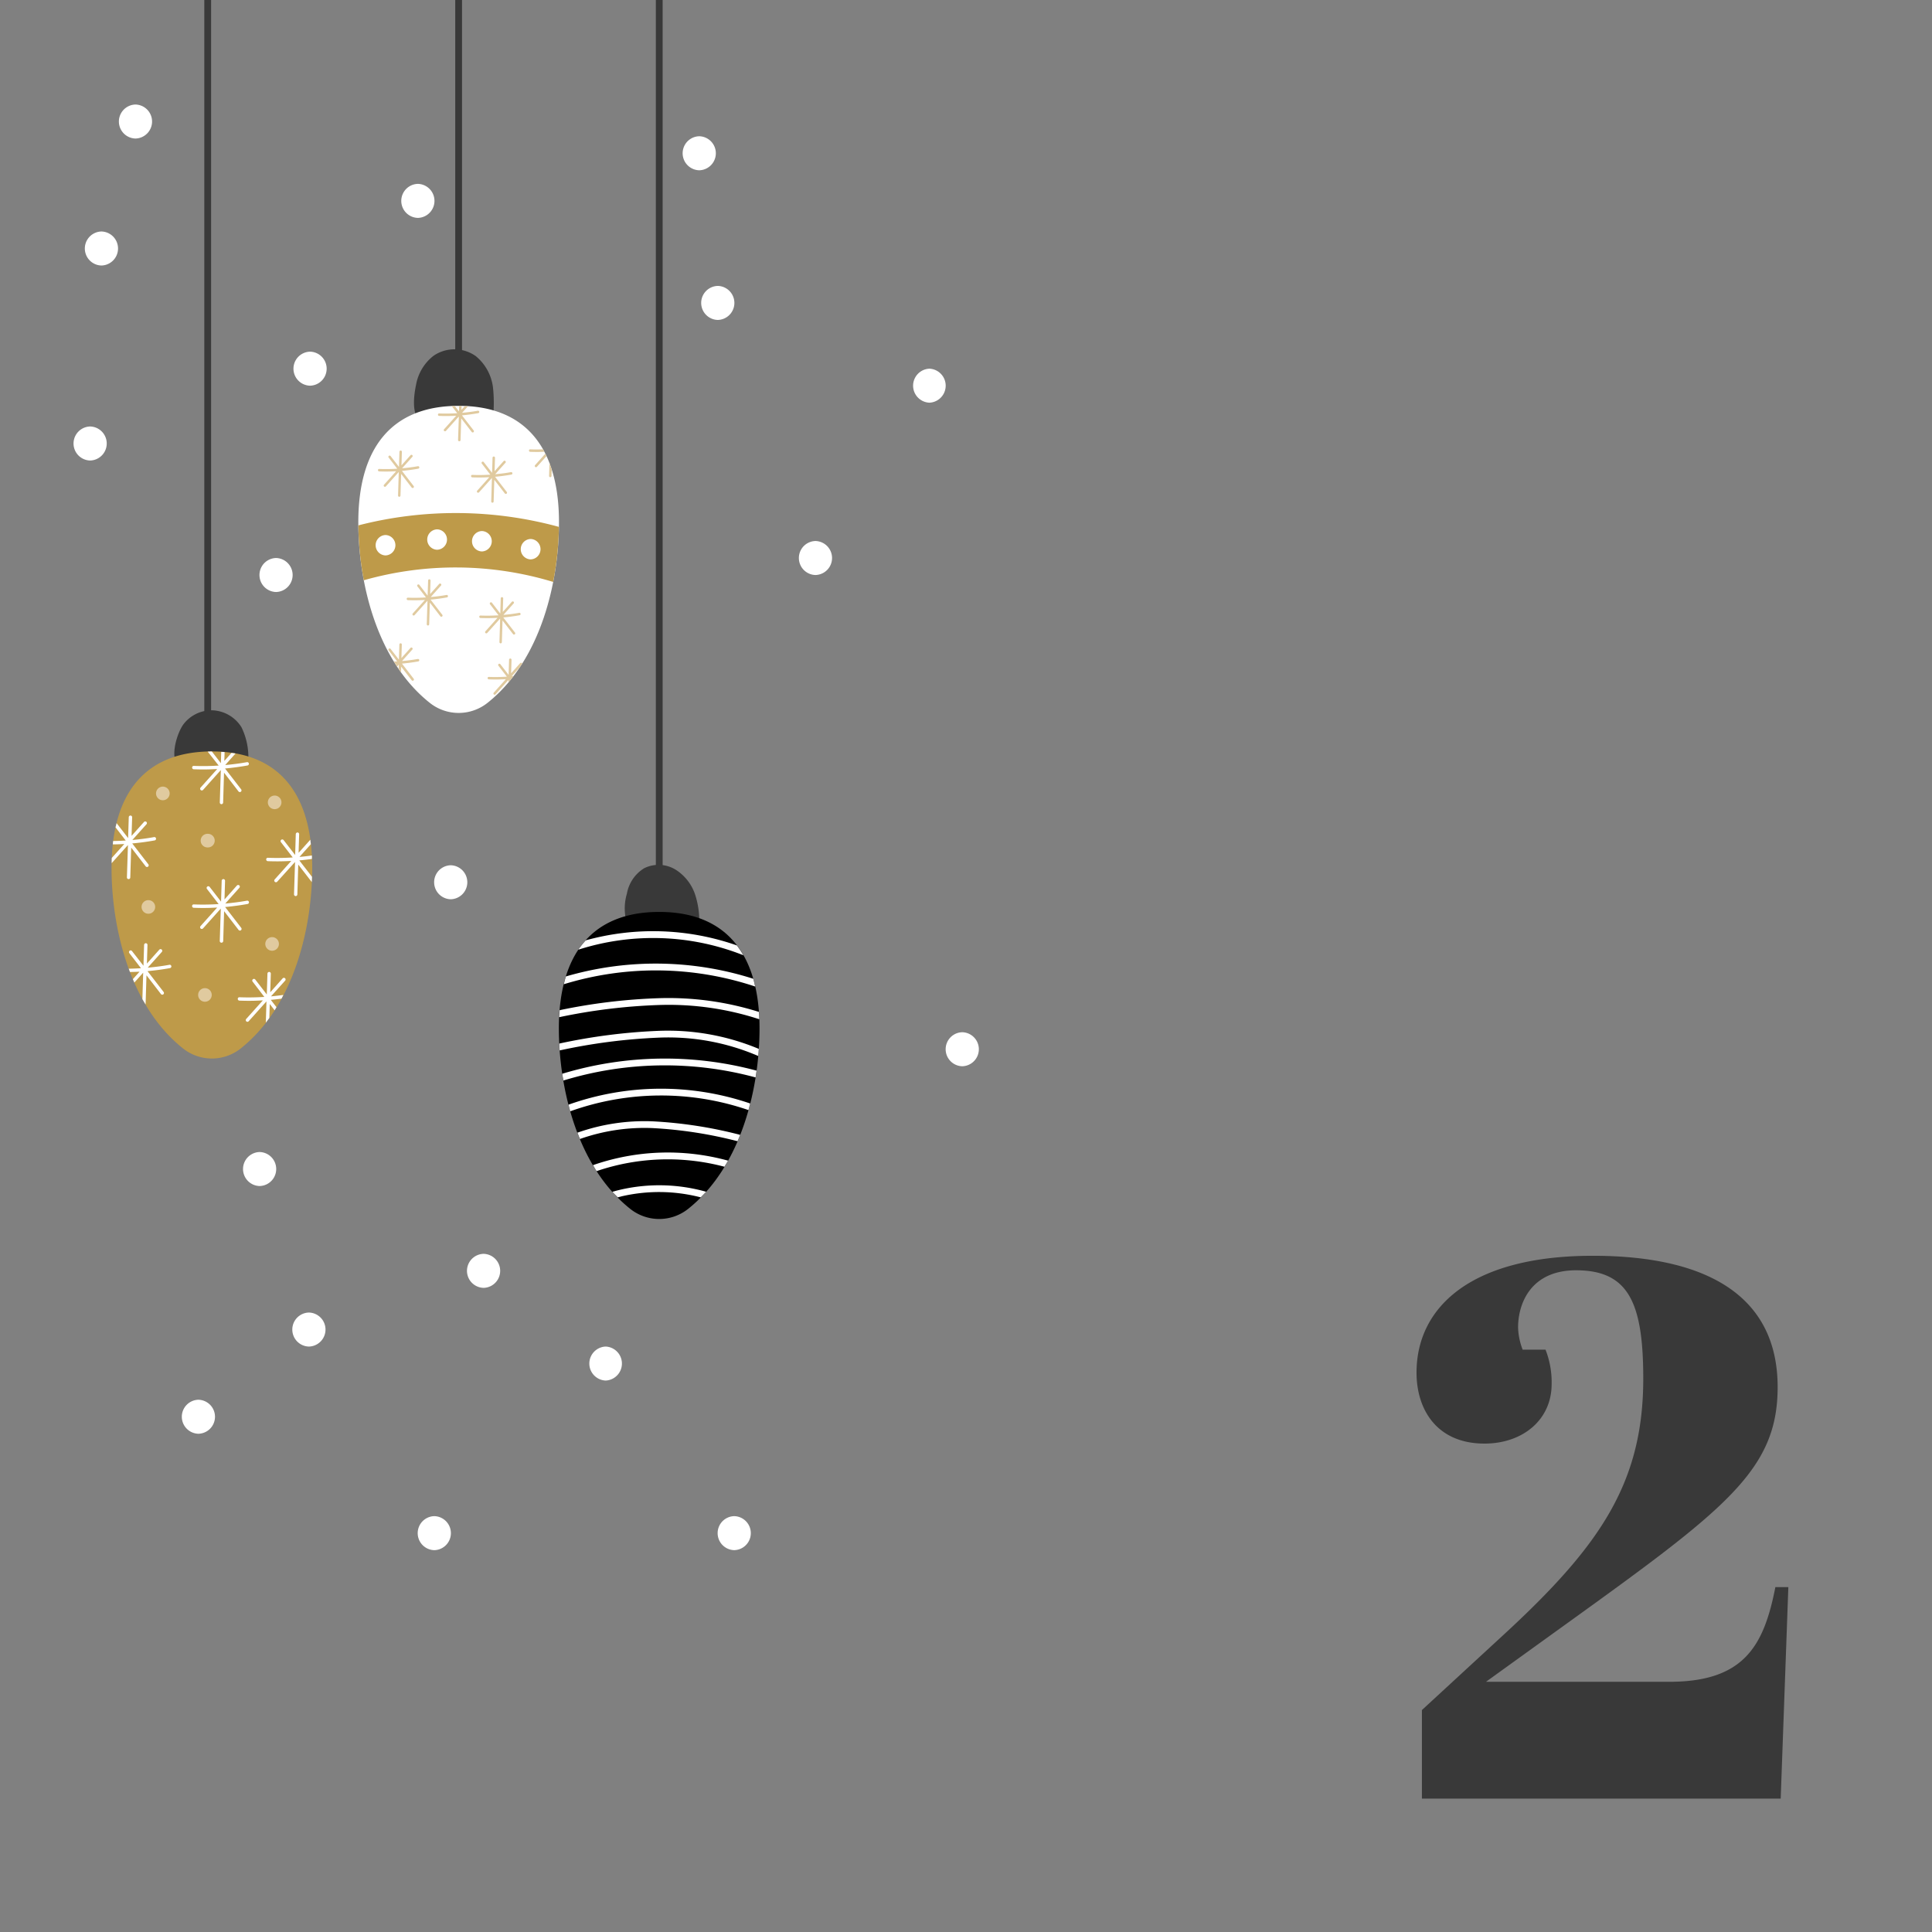<svg id="_2" data-name="2" xmlns="http://www.w3.org/2000/svg" width="187" height="187" viewBox="0 0 187 187">
  <rect x="0" y="0" width="187" height="187" fill="#808080" stroke="none"/>
  <rect id="Rechteck_15" data-name="Rechteck 15" width="187" height="187" fill="#e0ca9f" opacity="0.003"/>
  <path id="Pfad_1045" data-name="Pfad 1045" d="M18.648-32.057c-11.971,0-17.07,5.1-17.07,11.306,0,3.621,2,6.872,6.577,6.872,3.695,0,6.5-2.291,6.5-5.764a8.64,8.64,0,0,0-.591-3.325H11.85a6.516,6.516,0,0,1-.443-2.143c0-2.365,1.256-5.542,5.616-5.542,5.1,0,6.5,3.178,6.5,10.493,0,10.346-4.434,16.479-13.967,25.2L2.1,11.912v8.572H36.827L37.566.014H36.31C35.2,5.7,33.28,9.177,26.038,9.177H8.3L12.81,5.926C30.841-7.08,36.531-10.775,36.531-19.347,36.531-27.993,29.955-32.057,18.648-32.057Z" transform="translate(135.529 153.605)" fill="#393939"/>
  <g id="Gruppe_45" data-name="Gruppe 45" transform="translate(10.796 0)">
    <g id="Gruppe_39" data-name="Gruppe 39" transform="translate(23.885 33.81)">
      <path id="Pfad_290" data-name="Pfad 290" d="M134.839,34.25a4.567,4.567,0,0,1,1.691-2.809,3.569,3.569,0,0,1,4.1.039,4.655,4.655,0,0,1,1.662,3.085,13.83,13.83,0,0,1-.1,3.584c0-.052-5.843.051-6.372-.074C134.282,37.712,134.6,35.4,134.839,34.25Z" transform="translate(-129.25 -30.813)" fill="#393939"/>
      <g id="Gruppe_38" data-name="Gruppe 38" transform="translate(0 5.473)">
        <path id="Pfad_291" data-name="Pfad 291" d="M141.064,34.152c-6.454,0-9.713,4.032-9.713,11.275,0,5.568,1.654,13.287,6.915,17.47a4.491,4.491,0,0,0,5.594,0c5.261-4.183,6.915-11.9,6.915-17.47C150.775,38.184,147.518,34.152,141.064,34.152Z" transform="translate(-131.351 -34.152)" fill="#fff"/>
        <path id="Pfad_292" data-name="Pfad 292" d="M131.355,41.675a30.29,30.29,0,0,0,.526,5.312,32.537,32.537,0,0,1,18.327.162,30.219,30.219,0,0,0,.556-5.328A37.861,37.861,0,0,0,131.355,41.675Z" transform="translate(-131.348 -30.107)" fill="#be9a49"/>
        <path id="Pfad_293" data-name="Pfad 293" d="M133.33,41.78a.988.988,0,0,0,0,1.975A.988.988,0,0,0,133.33,41.78Z" transform="translate(-130.696 -29.278)" fill="#fff"/>
        <path id="Pfad_294" data-name="Pfad 294" d="M136.377,41.445a.988.988,0,0,0,0,1.975A.988.988,0,0,0,136.377,41.445Z" transform="translate(-128.749 -29.492)" fill="#fff"/>
        <path id="Pfad_295" data-name="Pfad 295" d="M139.021,41.545a.988.988,0,0,0,0,1.975A.988.988,0,0,0,139.021,41.545Z" transform="translate(-127.06 -29.428)" fill="#fff"/>
        <path id="Pfad_296" data-name="Pfad 296" d="M141.9,42.014a.988.988,0,0,0,0,1.975A.988.988,0,0,0,141.9,42.014Z" transform="translate(-125.22 -29.128)" fill="#fff"/>
        <g id="Gruppe_37" data-name="Gruppe 37" transform="translate(1.898 0.002)">
          <path id="Pfad_297" data-name="Pfad 297" d="M132.624,38.809q.339.015.679.015c.323,0,.647-.013.97-.031L133.1,40.1a.119.119,0,0,0,.089.2.117.117,0,0,0,.089-.039l1.249-1.395-.069,2.278a.119.119,0,0,0,.115.123h0a.12.12,0,0,0,.12-.115l.064-2.1,1.018,1.319a.124.124,0,0,0,.1.046.12.12,0,0,0,.072-.025.118.118,0,0,0,.021-.167l-1.133-1.465c.529-.048,1.057-.118,1.58-.215a.119.119,0,0,0,.1-.138.117.117,0,0,0-.138-.1c-.5.092-1.015.156-1.527.2l.993-1.108a.118.118,0,0,0-.01-.167.119.119,0,0,0-.167.01l-.875.977.039-1.306a.119.119,0,0,0-.115-.123.122.122,0,0,0-.123.115l-.044,1.472-.806-1.044a.119.119,0,1,0-.187.146l.824,1.069a17.137,17.137,0,0,1-1.741.023.113.113,0,0,0-.125.115A.119.119,0,0,0,132.624,38.809Z" transform="translate(-132.509 -32.467)" fill="#e0ca9f"/>
          <path id="Pfad_298" data-name="Pfad 298" d="M135.976,49.69c-.5.092-1.015.156-1.528.2l.993-1.108a.119.119,0,1,0-.177-.159l-.875.977.039-1.306a.118.118,0,0,0-.115-.121.12.12,0,0,0-.123.115l-.044,1.47-.806-1.042a.116.116,0,0,0-.166-.021.118.118,0,0,0-.021.167l.824,1.067c-.1.007-.21.008-.313.013.048.077.09.157.138.234l.074,0-.044.051c.043.069.093.133.138.2l.162-.182-.012.4c.075.11.149.221.228.329l.016-.541,1.018,1.318a.124.124,0,0,0,.1.046.12.12,0,0,0,.072-.025.118.118,0,0,0,.021-.167l-1.133-1.465c.529-.048,1.057-.118,1.58-.213a.119.119,0,0,0-.043-.234Z" transform="translate(-132.113 -25.193)" fill="#e0ca9f"/>
          <path id="Pfad_299" data-name="Pfad 299" d="M142.138,49.524l-.875.977.039-1.306a.12.12,0,0,0-.115-.123.123.123,0,0,0-.123.116l-.044,1.47-.806-1.042a.119.119,0,0,0-.188.144l.826,1.069a17.163,17.163,0,0,1-1.742.025.11.11,0,0,0-.123.113.118.118,0,0,0,.115.123c.226.01.451.015.679.015.323,0,.647-.013.97-.031l-1.17,1.306a.121.121,0,0,0,.008.169.125.125,0,0,0,.08.029.12.12,0,0,0,.089-.039l1.249-1.395-.008.239c.17-.2.338-.4.5-.611-.059,0-.116.013-.174.018l.754-.841c.085-.128.174-.251.256-.38a.112.112,0,0,0-.026-.054A.119.119,0,0,0,142.138,49.524Z" transform="translate(-128.37 -24.62)" fill="#e0ca9f"/>
          <path id="Pfad_300" data-name="Pfad 300" d="M137.472,47.972a.12.12,0,0,0,.093.046.116.116,0,0,0,.072-.025.118.118,0,0,0,.021-.167l-1.133-1.465c.529-.048,1.057-.118,1.58-.215a.118.118,0,0,0,.1-.138.116.116,0,0,0-.138-.1c-.5.092-1.015.156-1.526.2l.992-1.108a.119.119,0,0,0-.008-.167.122.122,0,0,0-.169.008l-.875.978.041-1.306a.12.12,0,0,0-.116-.123.122.122,0,0,0-.121.115l-.046,1.47-.8-1.042a.119.119,0,1,0-.188.146l.826,1.069a17.165,17.165,0,0,1-1.742.023.111.111,0,0,0-.123.115.117.117,0,0,0,.113.123c.226.01.452.013.679.013.325,0,.647-.011.972-.03L134.8,47.7a.117.117,0,0,0,.008.167.117.117,0,0,0,.167-.008l1.249-1.395-.069,2.278a.121.121,0,0,0,.116.123h0a.119.119,0,0,0,.118-.116l.064-2.1Z" transform="translate(-131.427 -27.607)" fill="#e0ca9f"/>
          <path id="Pfad_301" data-name="Pfad 301" d="M138.124,37.578a.118.118,0,0,0,.118-.115l.064-2.1,1.019,1.318a.12.12,0,0,0,.093.046.124.124,0,0,0,.074-.025.121.121,0,0,0,.021-.167l-1.134-1.465q.8-.071,1.58-.213a.119.119,0,0,0-.043-.234c-.5.092-1.015.156-1.526.2l.57-.636c-.1-.007-.2-.008-.308-.011l-.321.359.01-.372c-.08,0-.156-.01-.236-.01l-.016.539-.406-.526-.292.011.529.685a17.161,17.161,0,0,1-1.742.025.109.109,0,0,0-.123.113.117.117,0,0,0,.113.123q.339.015.679.015c.325,0,.649-.013.972-.031l-1.17,1.306a.118.118,0,0,0,.089.2.122.122,0,0,0,.089-.039l1.249-1.395L138,37.456a.12.12,0,0,0,.116.123Z" transform="translate(-130.243 -34.153)" fill="#e0ca9f"/>
          <path id="Pfad_302" data-name="Pfad 302" d="M141.541,36.961q.339.015.679.015c.233,0,.464-.013.7-.023-.043-.08-.092-.154-.136-.233-.41.015-.819.02-1.229,0a.111.111,0,0,0-.123.115A.117.117,0,0,0,141.541,36.961Z" transform="translate(-126.81 -32.513)" fill="#e0ca9f"/>
          <path id="Pfad_303" data-name="Pfad 303" d="M141.81,38.255a.122.122,0,0,0,.08.03.12.12,0,0,0,.089-.039l.921-1.029c-.036-.079-.069-.161-.107-.238l-.992,1.108A.121.121,0,0,0,141.81,38.255Z" transform="translate(-126.591 -32.348)" fill="#e0ca9f"/>
          <path id="Pfad_304" data-name="Pfad 304" d="M142.655,37.535l-.038,1.237a.12.12,0,0,0,.116.123h0a.118.118,0,0,0,.118-.116l.018-.6C142.8,37.959,142.735,37.742,142.655,37.535Z" transform="translate(-126.05 -31.992)" fill="#e0ca9f"/>
          <path id="Pfad_305" data-name="Pfad 305" d="M140.446,49.8a.121.121,0,0,0,.116.123h0a.119.119,0,0,0,.118-.116l.064-2.1,1.019,1.319a.12.12,0,0,0,.093.046.124.124,0,0,0,.074-.025.121.121,0,0,0,.021-.167l-1.134-1.465c.531-.048,1.057-.118,1.58-.215a.118.118,0,0,0-.043-.233c-.5.092-1.015.156-1.526.2l.992-1.108a.117.117,0,0,0-.008-.167.12.12,0,0,0-.167.008l-.875.978.039-1.306a.12.12,0,0,0-.115-.123.122.122,0,0,0-.123.115l-.044,1.47-.806-1.042a.12.12,0,0,0-.167-.021.121.121,0,0,0-.021.167l.826,1.069a17.165,17.165,0,0,1-1.742.023.11.11,0,0,0-.123.115.117.117,0,0,0,.113.123c.226.01.452.013.68.013.323,0,.647-.011.97-.03l-1.17,1.306a.119.119,0,0,0,.008.167.115.115,0,0,0,.08.031.12.12,0,0,0,.089-.039l1.249-1.395Z" transform="translate(-128.683 -26.936)" fill="#e0ca9f"/>
          <path id="Pfad_306" data-name="Pfad 306" d="M142.011,38.755a.117.117,0,0,0-.138-.1c-.5.092-1.015.156-1.526.2l.992-1.108a.117.117,0,0,0-.01-.167.12.12,0,0,0-.167.008l-.875.977.039-1.3a.118.118,0,0,0-.115-.123.124.124,0,0,0-.123.115l-.044,1.47-.806-1.042a.116.116,0,0,0-.166-.021.118.118,0,0,0-.021.167l.824,1.069a17.126,17.126,0,0,1-1.741.023.112.112,0,0,0-.125.115.12.12,0,0,0,.115.123c.226.008.452.013.679.013.325,0,.647-.011.97-.029l-1.17,1.306a.119.119,0,0,0,.01.167.122.122,0,0,0,.079.031.119.119,0,0,0,.089-.041l1.249-1.393-.069,2.278a.118.118,0,0,0,.115.121h0a.118.118,0,0,0,.12-.115l.064-2.1,1.019,1.319a.116.116,0,0,0,.093.044.117.117,0,0,0,.093-.19l-1.133-1.467c.529-.046,1.057-.118,1.58-.213A.119.119,0,0,0,142.011,38.755Z" transform="translate(-128.994 -32.242)" fill="#e0ca9f"/>
        </g>
      </g>
    </g>
    <g id="Gruppe_42" data-name="Gruppe 42" transform="translate(0 68.75)">
      <path id="Pfad_307" data-name="Pfad 307" d="M121.371,53.483a3.428,3.428,0,0,1,2.878-1.347,3.476,3.476,0,0,1,2.732,1.629,6.588,6.588,0,0,1,.6,3.871q-1.723.084-3.445.17c-.818.039-2.178.385-2.937,0C119.845,57.121,120.717,54.363,121.371,53.483Z" transform="translate(-114.409 -52.131)" fill="#393939"/>
      <g id="Gruppe_41" data-name="Gruppe 41" transform="translate(0 3.982)">
        <path id="Pfad_308" data-name="Pfad 308" d="M126.491,54.561c-6.454,0-9.713,4.032-9.713,11.275,0,5.568,1.654,13.287,6.915,17.47a4.491,4.491,0,0,0,5.594,0c5.261-4.183,6.915-11.9,6.915-17.47C136.2,58.593,132.945,54.561,126.491,54.561Z" transform="translate(-116.778 -54.561)" fill="#be9a49"/>
        <g id="Gruppe_40" data-name="Gruppe 40" transform="translate(0.015)">
          <path id="Pfad_309" data-name="Pfad 309" d="M121.729,67.974c-.695.128-1.4.215-2.1.279l1.365-1.524a.163.163,0,1,0-.243-.218l-1.2,1.344.054-1.8a.163.163,0,0,0-.157-.169.168.168,0,0,0-.169.159l-.062,2.022L118.1,66.636a.164.164,0,0,0-.259.2l1.136,1.47q-.59.037-1.183.046c.039.107.077.213.118.32.308-.007.618-.013.926-.03l-.647.723c.046.11.1.22.143.329l.856-.956-.077,2.557c.1.179.207.351.311.524l.085-2.827,1.4,1.814a.161.161,0,0,0,.128.062.159.159,0,0,0,.1-.033.165.165,0,0,0,.03-.231l-1.559-2.016c.729-.066,1.455-.162,2.173-.293a.164.164,0,1,0-.057-.323Z" transform="translate(-116.142 -47.323)" fill="#fff"/>
          <path id="Pfad_310" data-name="Pfad 310" d="M124.381,68.255h0a.164.164,0,0,0,.164-.159l.087-2.891,1.4,1.814a.164.164,0,0,0,.129.064.168.168,0,0,0,.1-.034.166.166,0,0,0,.029-.229l-1.56-2.018q1.094-.1,2.175-.293a.163.163,0,0,0-.059-.321c-.695.126-1.4.213-2.1.277l1.365-1.524a.163.163,0,0,0-.011-.231.167.167,0,0,0-.231.013l-1.2,1.346.054-1.8a.163.163,0,0,0-.157-.169.169.169,0,0,0-.169.159l-.061,2.022-1.11-1.434a.164.164,0,0,0-.259.2l1.136,1.47a23.38,23.38,0,0,1-2.4.033.153.153,0,0,0-.17.157.163.163,0,0,0,.157.169q.467.02.934.02c.446,0,.89-.018,1.336-.043l-1.611,1.8a.165.165,0,0,0,.013.231.162.162,0,0,0,.108.041.164.164,0,0,0,.123-.054l1.718-1.918-.1,3.134A.166.166,0,0,0,124.381,68.255Z" transform="translate(-113.751 -49.743)" fill="#fff"/>
          <path id="Pfad_311" data-name="Pfad 311" d="M128.816,68.425a.163.163,0,0,0-.011-.231.166.166,0,0,0-.231.011l-1.2,1.346.054-1.8a.163.163,0,0,0-.157-.169.169.169,0,0,0-.169.159l-.062,2.024-1.108-1.436a.164.164,0,1,0-.259.2L126.8,70a23.375,23.375,0,0,1-2.4.033.153.153,0,0,0-.17.157.166.166,0,0,0,.157.17c.311.011.621.018.934.018.444,0,.89-.016,1.336-.043l-1.611,1.8a.165.165,0,0,0,.121.274.16.16,0,0,0,.121-.056l1.719-1.918-.062,2.057c.116-.151.229-.3.341-.459l.041-1.346.47.608c.062-.1.118-.2.18-.3l-.549-.71c.346-.031.69-.07,1.034-.115.066-.118.121-.241.184-.361-.4.054-.8.1-1.2.138Z" transform="translate(-112.027 -46.24)" fill="#fff"/>
          <path id="Pfad_312" data-name="Pfad 312" d="M118.424,64.5h0a.163.163,0,0,0,.162-.157l.089-2.893,1.4,1.814a.164.164,0,0,0,.129.064.161.161,0,0,0,.1-.034.163.163,0,0,0,.03-.229l-1.559-2.018c.729-.064,1.455-.162,2.173-.293a.163.163,0,1,0-.059-.321c-.693.128-1.395.215-2.1.279l1.365-1.524a.163.163,0,1,0-.243-.218l-1.2,1.344.054-1.8a.161.161,0,0,0-.157-.167.167.167,0,0,0-.169.157l-.062,2.024-1.108-1.436-.01,0c-.033.134-.069.266-.1.4l.985,1.273c-.4.026-.811.041-1.216.048-.015.1-.021.216-.033.325.369,0,.739-.015,1.11-.036l-1.21,1.349c-.007.167-.01.336-.013.506L118.36,61.2l-.1,3.135A.162.162,0,0,0,118.424,64.5Z" transform="translate(-116.787 -52.142)" fill="#fff"/>
          <path id="Pfad_313" data-name="Pfad 313" d="M130.328,61.574q-.6.084-1.2.138l1.1-1.229c-.016-.146-.033-.292-.052-.433l-1.133,1.265.054-1.8a.163.163,0,0,0-.157-.169.168.168,0,0,0-.169.159l-.061,2.022-1.11-1.434a.164.164,0,1,0-.259.2l1.136,1.47a23.377,23.377,0,0,1-2.4.033.153.153,0,0,0-.17.157.163.163,0,0,0,.157.169c.311.013.623.018.934.018.446,0,.89-.016,1.336-.041l-1.611,1.8a.164.164,0,0,0,.244.218L128.7,62.2l-.1,3.134a.166.166,0,0,0,.159.169h0a.164.164,0,0,0,.164-.159l.087-2.891,1.31,1.695c.008-.17.016-.341.021-.508l-1.229-1.59c.408-.036.815-.085,1.219-.143C130.332,61.8,130.332,61.682,130.328,61.574Z" transform="translate(-110.953 -51.502)" fill="#fff"/>
          <path id="Pfad_314" data-name="Pfad 314" d="M122.541,68.54a.658.658,0,0,0,0,1.316A.658.658,0,0,0,122.541,68.54Z" transform="translate(-113.516 -45.629)" fill="#e0ca9f"/>
          <path id="Pfad_315" data-name="Pfad 315" d="M119.2,63.343a.658.658,0,0,0,0,1.316A.658.658,0,0,0,119.2,63.343Z" transform="translate(-115.65 -48.95)" fill="#e0ca9f"/>
          <path id="Pfad_316" data-name="Pfad 316" d="M126.508,66.845a.659.659,0,0,0,0-1.318A.659.659,0,0,0,126.508,66.845Z" transform="translate(-110.982 -47.554)" fill="#e0ca9f"/>
          <path id="Pfad_317" data-name="Pfad 317" d="M126.659,58.483a.658.658,0,0,0,0-1.316A.658.658,0,0,0,126.659,58.483Z" transform="translate(-110.886 -52.896)" fill="#e0ca9f"/>
          <path id="Pfad_318" data-name="Pfad 318" d="M122.692,59.426a.659.659,0,0,0,0,1.318h.041a.659.659,0,0,0,0-1.318Z" transform="translate(-113.42 -51.452)" fill="#e0ca9f"/>
          <path id="Pfad_319" data-name="Pfad 319" d="M124.106,55.928a22.919,22.919,0,0,1-2.4.033.153.153,0,0,0-.17.157.166.166,0,0,0,.157.17c.311.011.623.018.934.018.446,0,.89-.016,1.336-.043l-1.611,1.8a.165.165,0,0,0,.121.274.17.17,0,0,0,.123-.054l1.718-1.919-.1,3.135a.163.163,0,0,0,.159.167h0a.164.164,0,0,0,.164-.157l.087-2.893,1.4,1.814a.159.159,0,0,0,.129.064.168.168,0,0,0,.1-.034.166.166,0,0,0,.029-.229l-1.56-2.018q1.094-.1,2.175-.293a.163.163,0,1,0-.059-.321c-.695.128-1.4.215-2.1.279l1-1.119c-.126-.021-.262-.034-.392-.052l-.693.774.026-.859c-.107-.01-.218-.013-.326-.02l-.033,1.095-.875-1.133h-.015c-.134,0-.257.011-.387.015Z" transform="translate(-113.751 -54.561)" fill="#fff"/>
          <path id="Pfad_320" data-name="Pfad 320" d="M120.056,56.639a.659.659,0,0,0,0,1.318A.659.659,0,0,0,120.056,56.639Z" transform="translate(-115.105 -53.233)" fill="#e0ca9f"/>
        </g>
      </g>
    </g>
    <g id="Gruppe_44" data-name="Gruppe 44" transform="translate(43.298 83.708)">
      <path id="Pfad_321" data-name="Pfad 321" d="M147.3,64.05a3.621,3.621,0,0,1,1.677-2.467,3.153,3.153,0,0,1,3.029.136,4.551,4.551,0,0,1,1.908,2.449,8.268,8.268,0,0,1,.369,3.129l-4.365.315c-.792.057-2.127.174-2.6-.652A4.984,4.984,0,0,1,147.3,64.05Z" transform="translate(-140.716 -61.257)" fill="#393939"/>
      <path id="Pfad_322" data-name="Pfad 322" d="M152.907,64.039c-6.454,0-9.711,4.032-9.711,11.275,0,5.568,1.652,13.287,6.913,17.47a4.5,4.5,0,0,0,5.594,0c5.261-4.183,6.915-11.9,6.915-17.47C162.618,68.071,159.361,64.039,152.907,64.039Z" transform="translate(-143.196 -59.48)"/>
      <g id="Gruppe_43" data-name="Gruppe 43" transform="translate(0.031 6.423)">
        <path id="Pfad_323" data-name="Pfad 323" d="M151.543,76.407a19.5,19.5,0,0,0-7.252,1.1c.079.2.159.41.244.611a18.8,18.8,0,0,1,6.989-1.057,41.5,41.5,0,0,1,8.262,1.272c.089-.2.179-.408.259-.615A42.271,42.271,0,0,0,151.543,76.407Z" transform="translate(-142.527 -58.005)" fill="#fff"/>
        <path id="Pfad_324" data-name="Pfad 324" d="M147.1,80.616c-.236.056-.487.121-.742.2.166.184.341.359.515.534.129-.034.256-.067.379-.1a16.056,16.056,0,0,1,7.659.1c.175-.179.352-.356.52-.543A16.715,16.715,0,0,0,147.1,80.616Z" transform="translate(-141.209 -55.587)" fill="#fff"/>
        <path id="Pfad_325" data-name="Pfad 325" d="M143.765,76.023c.056.213.108.428.169.641a26.047,26.047,0,0,1,17.25-.118c.059-.211.113-.424.167-.638A26.746,26.746,0,0,0,143.765,76.023Z" transform="translate(-142.864 -59.232)" fill="#fff"/>
        <path id="Pfad_326" data-name="Pfad 326" d="M145.211,79.469c.115.193.226.39.349.579a21.362,21.362,0,0,1,12.376-.424c.118-.2.238-.39.349-.59A22.021,22.021,0,0,0,145.211,79.469Z" transform="translate(-141.94 -56.825)" fill="#fff"/>
        <path id="Pfad_327" data-name="Pfad 327" d="M143.221,72.293c.011.22.021.439.038.664a55.69,55.69,0,0,1,9.493-1.233,22.017,22.017,0,0,1,9.724,1.772c.021-.231.041-.461.056-.688a22.884,22.884,0,0,0-9.793-1.742A56,56,0,0,0,143.221,72.293Z" transform="translate(-143.211 -61.417)" fill="#fff"/>
        <path id="Pfad_328" data-name="Pfad 328" d="M162.107,74.524c.034-.22.066-.438.1-.656a34.3,34.3,0,0,0-18.809.3c.031.218.07.436.108.656A33.6,33.6,0,0,1,162.107,74.524Z" transform="translate(-143.1 -60.37)" fill="#fff"/>
        <path id="Pfad_329" data-name="Pfad 329" d="M145.061,66.061a8.1,8.1,0,0,0-.716.906,23.721,23.721,0,0,1,15.972.536,8.748,8.748,0,0,0-.628-.951A24.507,24.507,0,0,0,145.061,66.061Z" transform="translate(-142.493 -65.176)" fill="#fff"/>
        <path id="Pfad_330" data-name="Pfad 330" d="M162.009,69.309c-.057-.254-.115-.511-.184-.752a31.064,31.064,0,0,0-18.134-.225c-.075.244-.143.5-.2.754A30.378,30.378,0,0,1,162.009,69.309Z" transform="translate(-143.041 -63.953)" fill="#fff"/>
        <path id="Pfad_331" data-name="Pfad 331" d="M143.263,70.294c-.018.225-.036.449-.048.68a55.535,55.535,0,0,1,9.667-1.18,28.264,28.264,0,0,1,9.7,1.378c-.01-.239-.021-.477-.039-.71a29.238,29.238,0,0,0-9.673-1.328A55.552,55.552,0,0,0,143.263,70.294Z" transform="translate(-143.215 -62.65)" fill="#fff"/>
      </g>
    </g>
    <rect id="Rechteck_16" data-name="Rechteck 16" width="0.658" height="35.465" transform="translate(33.266)" fill="#393939"/>
    <rect id="Rechteck_17" data-name="Rechteck 17" width="0.658" height="85.277" transform="translate(52.683)" fill="#393939"/>
    <rect id="Rechteck_18" data-name="Rechteck 18" width="0.658" height="70.14" transform="translate(8.978)" fill="#393939"/>
  </g>
  <g id="Gruppe_46" data-name="Gruppe 46" transform="translate(7.133 7.483)">
    <path id="Pfad_332" data-name="Pfad 332" d="M165.007,31.622a1.647,1.647,0,0,0,0,3.291A1.647,1.647,0,0,0,165.007,31.622Z" transform="translate(-82.183 -3.42)" fill="#fff"/>
    <path id="Pfad_333" data-name="Pfad 333" d="M180.272,21.981a1.647,1.647,0,0,0,0,3.291A1.647,1.647,0,0,0,180.272,21.981Z" transform="translate(-128.786 100.87)" fill="#fff"/>
    <path id="Pfad_334" data-name="Pfad 334" d="M182.817,36.71a1.647,1.647,0,0,0,0,3.293A1.647,1.647,0,0,0,182.817,36.71Z" transform="translate(-160.051 82.849)" fill="#fff"/>
    <path id="Pfad_335" data-name="Pfad 335" d="M188.307,42.066a1.647,1.647,0,0,0,0,3.293A1.647,1.647,0,0,0,188.307,42.066Z" transform="translate(-153.404 97.2)" fill="#fff"/>
    <path id="Pfad_336" data-name="Pfad 336" d="M166.614,47.958a1.647,1.647,0,0,0,0,3.293A1.647,1.647,0,0,0,166.614,47.958Z" transform="translate(-80.61 44.469)" fill="#fff"/>
    <path id="Pfad_337" data-name="Pfad 337" d="M170.364,36.844a1.646,1.646,0,0,0,0,3.291A1.646,1.646,0,0,0,170.364,36.844Z" transform="translate(-98.568 8.038)" fill="#fff"/>
    <path id="Pfad_338" data-name="Pfad 338" d="M157.509,23.454a1.646,1.646,0,0,0,0,3.291A1.646,1.646,0,0,0,157.509,23.454Z" transform="translate(-121.016 52.812)" fill="#fff"/>
    <path id="Pfad_339" data-name="Pfad 339" d="M142.512,18.231a1.647,1.647,0,0,0,0,3.293A1.647,1.647,0,0,0,142.512,18.231Z" transform="translate(-81.965 -12.526)" fill="#fff"/>
    <path id="Pfad_340" data-name="Pfad 340" d="M130.326,21.043a1.647,1.647,0,0,0,0,3.293A1.647,1.647,0,0,0,130.326,21.043Z" transform="translate(-97.013 -10.729)" fill="#fff"/>
    <path id="Pfad_341" data-name="Pfad 341" d="M116.8,23.855a1.647,1.647,0,0,0,0,3.293A1.647,1.647,0,0,0,116.8,23.855Z" transform="translate(-114.115 -8.932)" fill="#fff"/>
    <path id="Pfad_342" data-name="Pfad 342" d="M118.811,16.357a1.646,1.646,0,0,0,0,3.291A1.646,1.646,0,0,0,118.811,16.357Z" transform="translate(-112.831 -13.723)" fill="#fff"/>
    <path id="Pfad_343" data-name="Pfad 343" d="M116.133,35.371a1.647,1.647,0,0,0,0,3.293A1.647,1.647,0,0,0,116.133,35.371Z" transform="translate(-114.542 -1.574)" fill="#fff"/>
    <path id="Pfad_344" data-name="Pfad 344" d="M129.121,30.952a1.647,1.647,0,0,0,0,3.293A1.647,1.647,0,0,0,129.121,30.952Z" transform="translate(-106.243 -4.397)" fill="#fff"/>
    <path id="Pfad_345" data-name="Pfad 345" d="M127.113,43.138a1.646,1.646,0,0,0,0,3.291A1.646,1.646,0,0,0,127.113,43.138Z" transform="translate(-107.527 3.389)" fill="#fff"/>
    <path id="Pfad_346" data-name="Pfad 346" d="M143.315,27.069a1.647,1.647,0,0,0,0,3.293A1.647,1.647,0,0,0,143.315,27.069Z" transform="translate(-80.973 -6.878)" fill="#fff"/>
    <path id="Pfad_347" data-name="Pfad 347" d="M159.785,15.285a1.647,1.647,0,0,0,0,3.293A1.647,1.647,0,0,0,159.785,15.285Z" transform="translate(-120.112 98.592)" fill="#fff"/>
    <path id="Pfad_348" data-name="Pfad 348" d="M170.23,19.035a1.646,1.646,0,0,0,0,3.291A1.646,1.646,0,0,0,170.23,19.035Z" transform="translate(-152.234 84.988)" fill="#fff"/>
    <path id="Pfad_349" data-name="Pfad 349" d="M184.29,14.75a1.646,1.646,0,0,0,0,3.291A1.646,1.646,0,0,0,184.29,14.75Z" transform="translate(-172.219 113.25)" fill="#fff"/>
    <path id="Pfad_350" data-name="Pfad 350" d="M191.253,23.454a1.646,1.646,0,0,0,0,3.291A1.646,1.646,0,0,0,191.253,23.454Z" transform="translate(-127.32 115.812)" fill="#fff"/>
  </g>
</svg>
